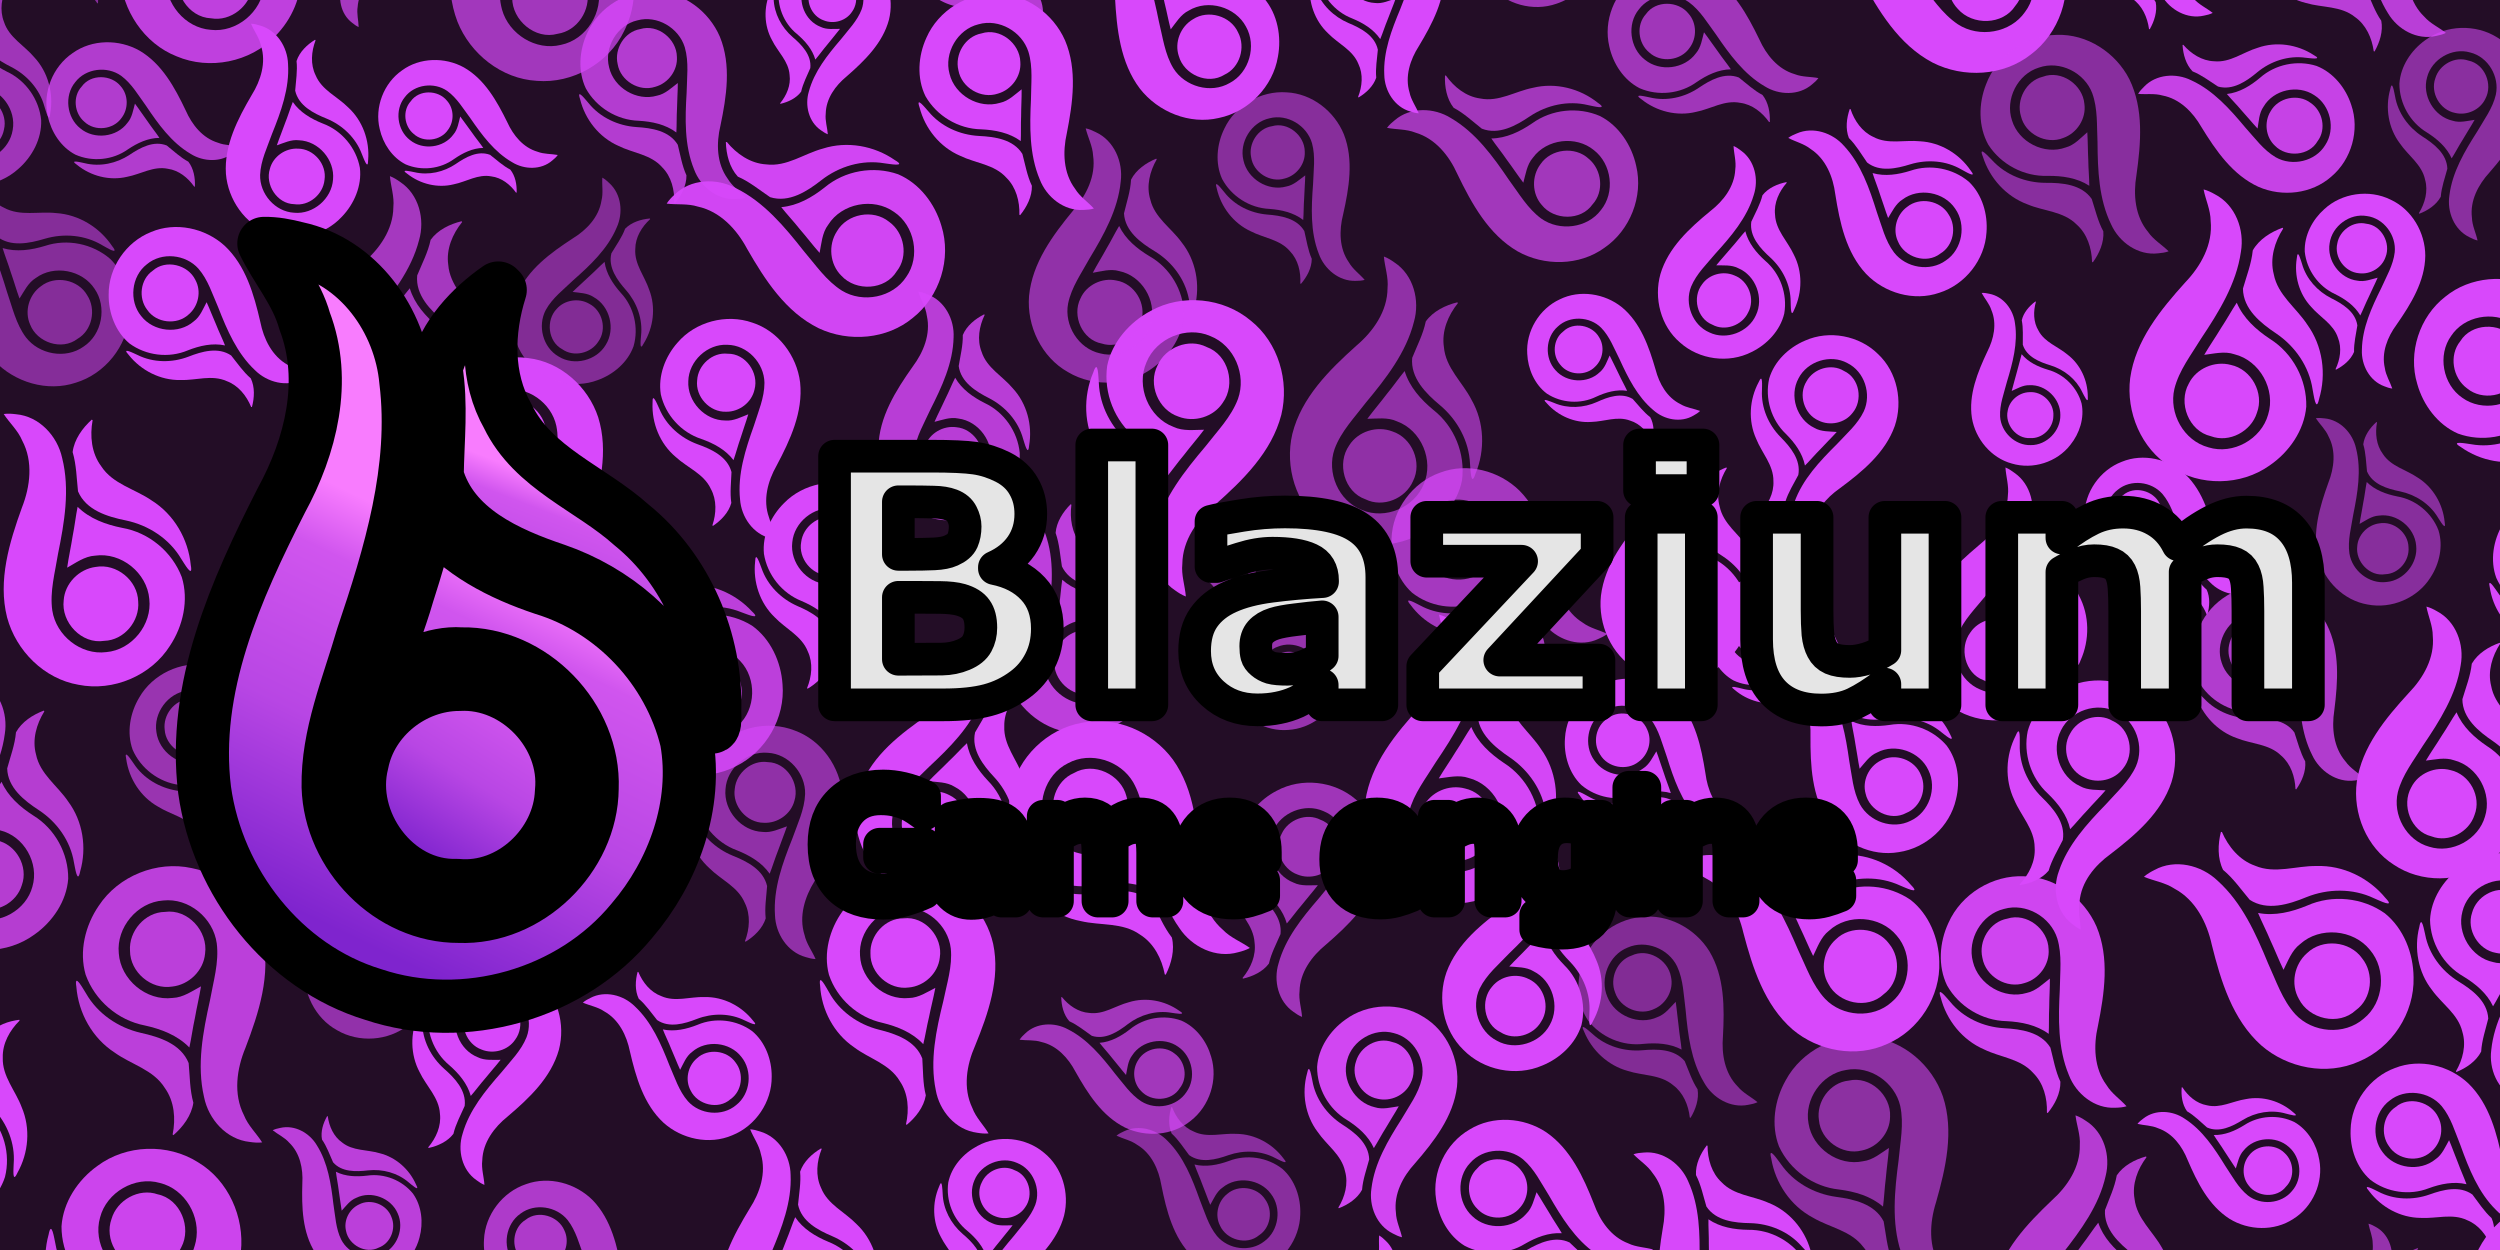 <svg xmlns="http://www.w3.org/2000/svg" xmlns:xlink="http://www.w3.org/1999/xlink" xml:space="preserve" width="1280" height="640"><defs><linearGradient id="c"><stop offset=".045" stop-color="#7f24ce"/><stop offset=".468" stop-color="#b846e4"/><stop offset=".825" stop-color="#d055ee"/><stop offset="1" stop-color="#f87cfe"/></linearGradient><linearGradient id="b"><stop offset=".045" stop-color="#7f24ce"/><stop offset=".478" stop-color="#b846e4"/><stop offset=".848" stop-color="#d055ee"/><stop offset="1" stop-color="#f87cfe"/></linearGradient><linearGradient id="a"><stop offset=".045" stop-color="#7f24ce"/><stop offset=".468" stop-color="#b846e4"/><stop offset=".848" stop-color="#d055ee"/><stop offset="1" stop-color="#f87cfe"/></linearGradient><linearGradient xlink:href="#a" id="j" x1="635.831" x2="721.822" y1="589.778" y2="368.408" gradientTransform="translate(-23.58 17.032)scale(.376)" gradientUnits="userSpaceOnUse"/><linearGradient xlink:href="#b" id="i" x1="269.585" x2="488.27" y1="847.204" y2="393.079" gradientTransform="translate(-23.58 17.032)scale(.376)" gradientUnits="userSpaceOnUse"/><linearGradient xlink:href="#c" id="h" x1="496.519" x2="635.831" y1="813.477" y2="589.778" gradientTransform="translate(-23.58 17.032)scale(.376)" gradientUnits="userSpaceOnUse"/><path id="e" d="m 65.486,72.486 c 8.152,-0.448 15.437,7.192 14.601,15.314 -0.28,7.521 -7.269,14.133 -14.885,13.391 -8.846,0.325 -15.693,-9.167 -13.566,-17.499 1.264,-6.411 7.362,-11.205 13.85,-11.207 z"/><path id="f" d="m 37.601,9.536 c 1.782,3.662 4.691,6.992 5.817,11.079 3.248,8.514 0.891,17.901 -3.335,25.621 -6.474,12.712 -12.756,26.728 -10.945,41.329 1.829,13.19 11.204,25.293 24.108,29.209 12.953,4.324 28.213,0.017 36.897,-10.553 C 96.101,99.273 99.572,89.649 97.939,80.503 95.454,70.333 87.53,61.87 77.507,58.807 71.433,56.778 65.446,53.743 61.442,48.603 c -1.116,3.274 -2.104,7.412 -3.316,10.995 -1.121,3.953 -2.502,7.751 -3.608,11.803 3.326,-1.308 7.228,-3.566 11.261,-3.261 10.153,-0.197 19.082,9.078 18.682,19.199 -0.082,9.883 -9.091,18.66 -19.02,18.264 C 55.55,105.647 47.072,96.892 46.776,87.124 46.641,79.711 49.654,72.692 51.685,65.67 55.618,54.012 59.389,41.635 57.869,29.2 57.095,20.521 51.106,12.108 42.328,10.216 40.785,9.818 39.201,9.505 37.601,9.536 Z"/><path id="g" d="m 71.061,15.901 c -3.979,2.763 -7.675,6.744 -8.901,11.513 0.844,5.063 0.253,10.235 0.177,15.289 2.166,7.641 10.079,11.125 16.972,13.45 8.404,2.9 15.693,9.052 19.268,17.279 0.834,1.625 3.702,8.721 3.387,2.879 0.286,-10.078 -4.001,-20.209 -11.89,-26.599 -5.825,-5.23 -14.054,-8.059 -17.654,-15.511 -3.117,-5.468 -2.932,-12.169 -1.08,-18.021 l -0.14,-0.14 z"/><filter id="d" width="1" height="1" x="0" y="0" color-interpolation-filters="sRGB"><feColorMatrix result="colormatrix" values="1 0 0 0 0 0 1 0 0 0 0 0 1 0 0 0 0 0 1 -0"/><feComposite in2="colormatrix" k2=".395" operator="arithmetic" result="composite"/></filter></defs><rect width="1280" height="640" fill="#230d26" paint-order="markers stroke fill" rx="0" ry="0"/><g fill="#d848fb" filter="url(#d)" paint-order="markers stroke fill" transform="rotate(-13.737 -975.427 665.976)scale(1.086)"><g opacity=".686" transform="rotate(21.886 -447.36 269.537)scale(.938)"><use xlink:href="#e" style="mix-blend-mode:normal"/><use xlink:href="#f" style="mix-blend-mode:normal"/><use xlink:href="#g" style="mix-blend-mode:normal"/></g><g opacity=".541" transform="rotate(-21.665 846.21 122.889)scale(1.052)"><use xlink:href="#e" style="mix-blend-mode:normal"/><use xlink:href="#f" style="mix-blend-mode:normal"/><use xlink:href="#g" style="mix-blend-mode:normal"/></g><use xlink:href="#e" style="mix-blend-mode:normal" transform="rotate(6.593 -3491.547 470.84)scale(1.222)"/><use xlink:href="#f" style="mix-blend-mode:normal" transform="rotate(6.593 -3491.547 470.84)scale(1.222)"/><use xlink:href="#g" style="mix-blend-mode:normal" transform="rotate(6.593 -3491.547 470.84)scale(1.222)"/><g opacity=".804" transform="rotate(28.084 -1014.544 247.887)scale(1.145)"><use xlink:href="#e" style="mix-blend-mode:normal"/><use xlink:href="#f" style="mix-blend-mode:normal"/><use xlink:href="#g" style="mix-blend-mode:normal"/></g><use xlink:href="#e" style="mix-blend-mode:normal" transform="matrix(.796 .705 -.705 .796 -30.75 637.263)"/><use xlink:href="#f" style="mix-blend-mode:normal" transform="matrix(.796 .705 -.705 .796 -30.75 637.263)"/><use xlink:href="#g" style="mix-blend-mode:normal" transform="matrix(.796 .705 -.705 .796 -30.75 637.263)"/><g opacity=".539" transform="rotate(142.809 71.283 146.163)scale(.785)"><use xlink:href="#e" style="mix-blend-mode:normal"/><use xlink:href="#f" style="mix-blend-mode:normal"/><use xlink:href="#g" style="mix-blend-mode:normal"/></g><g opacity=".786" transform="rotate(141.269 66.661 198.354)scale(.833)"><use xlink:href="#e" style="mix-blend-mode:normal"/><use xlink:href="#f" style="mix-blend-mode:normal"/><use xlink:href="#g" style="mix-blend-mode:normal"/></g><use xlink:href="#e" style="mix-blend-mode:normal" transform="matrix(-.834 .411 -.411 -.834 255.537 429.5)"/><use xlink:href="#f" style="mix-blend-mode:normal" transform="matrix(-.834 .411 -.411 -.834 255.537 429.5)"/><use xlink:href="#g" style="mix-blend-mode:normal" transform="matrix(-.834 .411 -.411 -.834 255.537 429.5)"/><g opacity=".652" transform="rotate(-175.884 102.816 331.544)scale(.923)"><use xlink:href="#e" style="mix-blend-mode:normal"/><use xlink:href="#f" style="mix-blend-mode:normal"/><use xlink:href="#g" style="mix-blend-mode:normal"/></g><g opacity=".842" transform="rotate(-172.365 104.951 395.358)scale(1.232)"><use xlink:href="#e" style="mix-blend-mode:normal"/><use xlink:href="#f" style="mix-blend-mode:normal"/><use xlink:href="#g" style="mix-blend-mode:normal"/></g><g opacity=".932" transform="matrix(-1.094 -.573 .573 -1.094 71.823 943.528)"><use xlink:href="#e" style="mix-blend-mode:normal"/><use xlink:href="#f" style="mix-blend-mode:normal"/><use xlink:href="#g" style="mix-blend-mode:normal"/></g><g opacity=".862" transform="rotate(18.278 -282.699 611.13)scale(1.23)"><use xlink:href="#e" style="mix-blend-mode:normal"/><use xlink:href="#f" style="mix-blend-mode:normal"/><use xlink:href="#g" style="mix-blend-mode:normal"/></g><use xlink:href="#e" style="mix-blend-mode:normal" transform="rotate(17.035 -738.307 799.843)scale(.914)"/><use xlink:href="#f" style="mix-blend-mode:normal" transform="rotate(17.035 -738.307 799.843)scale(.914)"/><use xlink:href="#g" style="mix-blend-mode:normal" transform="rotate(17.035 -738.307 799.843)scale(.914)"/><g opacity=".716" transform="rotate(35.086 -382.601 554.343)scale(1.173)"><use xlink:href="#e" style="mix-blend-mode:normal"/><use xlink:href="#f" style="mix-blend-mode:normal"/><use xlink:href="#g" style="mix-blend-mode:normal"/></g><use xlink:href="#e" style="mix-blend-mode:normal" transform="rotate(29.361 -729.688 553.466)scale(1.075)"/><use xlink:href="#f" style="mix-blend-mode:normal" transform="rotate(29.361 -729.688 553.466)scale(1.075)"/><use xlink:href="#g" style="mix-blend-mode:normal" transform="rotate(29.361 -729.688 553.466)scale(1.075)"/><g opacity=".617" transform="rotate(25.668 -1297.591 667.79)scale(.876)"><use xlink:href="#e" style="mix-blend-mode:normal"/><use xlink:href="#f" style="mix-blend-mode:normal"/><use xlink:href="#g" style="mix-blend-mode:normal"/></g><g opacity=".842" transform="rotate(-11.588 3875.622 -45.283)scale(.779)"><use xlink:href="#e" style="mix-blend-mode:normal"/><use xlink:href="#f" style="mix-blend-mode:normal"/><use xlink:href="#g" style="mix-blend-mode:normal"/></g><g opacity=".72" transform="rotate(-141.324 203.418 101.058)scale(.766)"><use xlink:href="#e" style="mix-blend-mode:normal"/><use xlink:href="#f" style="mix-blend-mode:normal"/><use xlink:href="#g" style="mix-blend-mode:normal"/></g><use xlink:href="#e" style="mix-blend-mode:normal" transform="rotate(140.558 129.54 244.777)scale(.771)"/><use xlink:href="#f" style="mix-blend-mode:normal" transform="rotate(140.558 129.54 244.777)scale(.771)"/><use xlink:href="#g" style="mix-blend-mode:normal" transform="rotate(140.558 129.54 244.777)scale(.771)"/><use xlink:href="#e" style="mix-blend-mode:normal" transform="rotate(-176.53 196.113 289.7)scale(1.142)"/><use xlink:href="#f" style="mix-blend-mode:normal" transform="rotate(-176.53 196.113 289.7)scale(1.142)"/><use xlink:href="#g" style="mix-blend-mode:normal" transform="rotate(-176.53 196.113 289.7)scale(1.142)"/><use xlink:href="#e" style="mix-blend-mode:normal" transform="rotate(142.65 47.296 365.668)scale(.866)"/><use xlink:href="#f" style="mix-blend-mode:normal" transform="rotate(142.65 47.296 365.668)scale(.866)"/><use xlink:href="#g" style="mix-blend-mode:normal" transform="rotate(142.65 47.296 365.668)scale(.866)"/><use xlink:href="#e" style="mix-blend-mode:normal" transform="rotate(-143.596 256.623 389.62)scale(.927)"/><use xlink:href="#f" style="mix-blend-mode:normal" transform="rotate(-143.596 256.623 389.62)scale(.927)"/><use xlink:href="#g" style="mix-blend-mode:normal" transform="rotate(-143.596 256.623 389.62)scale(.927)"/><g opacity=".769" transform="rotate(156.837 61.866 484.66)scale(.855)"><use xlink:href="#e" style="mix-blend-mode:normal"/><use xlink:href="#f" style="mix-blend-mode:normal"/><use xlink:href="#g" style="mix-blend-mode:normal"/></g><g opacity=".707" transform="translate(291.039 183.86)scale(1.234)"><use xlink:href="#e" style="mix-blend-mode:normal"/><use xlink:href="#f" style="mix-blend-mode:normal"/><use xlink:href="#g" style="mix-blend-mode:normal"/></g><g opacity=".52" transform="rotate(43.619 -259.716 622.839)scale(.868)"><use xlink:href="#e" style="mix-blend-mode:normal"/><use xlink:href="#f" style="mix-blend-mode:normal"/><use xlink:href="#g" style="mix-blend-mode:normal"/></g><g opacity=".847" transform="rotate(-30.581 1183.339 -165.878)scale(1.16)"><use xlink:href="#e" style="mix-blend-mode:normal"/><use xlink:href="#f" style="mix-blend-mode:normal"/><use xlink:href="#g" style="mix-blend-mode:normal"/></g><g opacity=".979" transform="rotate(-5.241 7116.287 -1971.727)scale(.945)"><use xlink:href="#e" style="mix-blend-mode:normal"/><use xlink:href="#f" style="mix-blend-mode:normal"/><use xlink:href="#g" style="mix-blend-mode:normal"/></g><use xlink:href="#e" style="mix-blend-mode:normal" transform="rotate(-26.333 1750.196 -135.353)scale(.869)"/><use xlink:href="#f" style="mix-blend-mode:normal" transform="rotate(-26.333 1750.196 -135.353)scale(.869)"/><use xlink:href="#g" style="mix-blend-mode:normal" transform="rotate(-26.333 1750.196 -135.353)scale(.869)"/><use xlink:href="#e" style="mix-blend-mode:normal" transform="rotate(17.998 -2408.557 1364.252)scale(1.017)"/><use xlink:href="#f" style="mix-blend-mode:normal" transform="rotate(17.998 -2408.557 1364.252)scale(1.017)"/><use xlink:href="#g" style="mix-blend-mode:normal" transform="rotate(17.998 -2408.557 1364.252)scale(1.017)"/><g opacity=".796" transform="matrix(-.979 .025 -.025 -.979 476.217 413.26)"><use xlink:href="#e" style="mix-blend-mode:normal"/><use xlink:href="#f" style="mix-blend-mode:normal"/><use xlink:href="#g" style="mix-blend-mode:normal"/></g><use xlink:href="#e" style="mix-blend-mode:normal" transform="rotate(-165.296 262.241 262.691)scale(.953)"/><use xlink:href="#f" style="mix-blend-mode:normal" transform="rotate(-165.296 262.241 262.691)scale(.953)"/><use xlink:href="#g" style="mix-blend-mode:normal" transform="rotate(-165.296 262.241 262.691)scale(.953)"/><use xlink:href="#e" style="mix-blend-mode:normal" transform="rotate(-161.605 290.582 298.003)scale(.955)"/><use xlink:href="#f" style="mix-blend-mode:normal" transform="rotate(-161.605 290.582 298.003)scale(.955)"/><use xlink:href="#g" style="mix-blend-mode:normal" transform="rotate(-161.605 290.582 298.003)scale(.955)"/><g opacity=".603" transform="rotate(-163.134 267.523 359.598)scale(.998)"><use xlink:href="#e" style="mix-blend-mode:normal"/><use xlink:href="#f" style="mix-blend-mode:normal"/><use xlink:href="#g" style="mix-blend-mode:normal"/></g><use xlink:href="#e" style="mix-blend-mode:normal" transform="rotate(-171.062 277.504 419.969)scale(1.139)"/><use xlink:href="#f" style="mix-blend-mode:normal" transform="rotate(-171.062 277.504 419.969)scale(1.139)"/><use xlink:href="#g" style="mix-blend-mode:normal" transform="rotate(-171.062 277.504 419.969)scale(1.139)"/><use xlink:href="#e" style="mix-blend-mode:normal" transform="rotate(-144.499 381.151 417.674)scale(.821)"/><use xlink:href="#f" style="mix-blend-mode:normal" transform="rotate(-144.499 381.151 417.674)scale(.821)"/><use xlink:href="#g" style="mix-blend-mode:normal" transform="rotate(-144.499 381.151 417.674)scale(.821)"/><g opacity=".513" transform="matrix(.866 -.552 .552 .866 371.887 238.42)"><use xlink:href="#e" style="mix-blend-mode:normal"/><use xlink:href="#f" style="mix-blend-mode:normal"/><use xlink:href="#g" style="mix-blend-mode:normal"/></g><g opacity=".963" transform="rotate(-43.111 713.84 -248.195)scale(1.181)"><use xlink:href="#e" style="mix-blend-mode:normal"/><use xlink:href="#f" style="mix-blend-mode:normal"/><use xlink:href="#g" style="mix-blend-mode:normal"/></g><g opacity=".822" transform="rotate(21.928 -910.119 1455.326)scale(.964)"><use xlink:href="#e" style="mix-blend-mode:normal"/><use xlink:href="#f" style="mix-blend-mode:normal"/><use xlink:href="#g" style="mix-blend-mode:normal"/></g><g opacity=".849" transform="rotate(3.728 -8364.701 7660.424)scale(1.051)"><use xlink:href="#e" style="mix-blend-mode:normal"/><use xlink:href="#f" style="mix-blend-mode:normal"/><use xlink:href="#g" style="mix-blend-mode:normal"/></g><use xlink:href="#e" style="mix-blend-mode:normal" transform="rotate(42.06 -543.622 904.063)scale(1.067)"/><use xlink:href="#f" style="mix-blend-mode:normal" transform="rotate(42.06 -543.622 904.063)scale(1.067)"/><use xlink:href="#g" style="mix-blend-mode:normal" transform="rotate(42.06 -543.622 904.063)scale(1.067)"/><g opacity=".7" transform="rotate(-42.653 1292.292 -148.35)scale(.824)"><use xlink:href="#e" style="mix-blend-mode:normal"/><use xlink:href="#f" style="mix-blend-mode:normal"/><use xlink:href="#g" style="mix-blend-mode:normal"/></g><g opacity=".558" transform="matrix(.779 -.356 .356 .779 471.423 881.878)"><use xlink:href="#e" style="mix-blend-mode:normal"/><use xlink:href="#f" style="mix-blend-mode:normal"/><use xlink:href="#g" style="mix-blend-mode:normal"/></g><use xlink:href="#e" style="mix-blend-mode:normal" transform="rotate(44.435 -832.144 1191.712)scale(.835)"/><use xlink:href="#f" style="mix-blend-mode:normal" transform="rotate(44.435 -832.144 1191.712)scale(.835)"/><use xlink:href="#g" style="mix-blend-mode:normal" transform="rotate(44.435 -832.144 1191.712)scale(.835)"/><use xlink:href="#e" style="mix-blend-mode:normal" transform="rotate(-144.366 317.344 123.15)scale(.78)"/><use xlink:href="#f" style="mix-blend-mode:normal" transform="rotate(-144.366 317.344 123.15)scale(.78)"/><use xlink:href="#g" style="mix-blend-mode:normal" transform="rotate(-144.366 317.344 123.15)scale(.78)"/><g opacity=".81" transform="matrix(-.637 .481 -.481 -.637 648.49 331.679)"><use xlink:href="#e" style="mix-blend-mode:normal"/><use xlink:href="#f" style="mix-blend-mode:normal"/><use xlink:href="#g" style="mix-blend-mode:normal"/></g><use xlink:href="#e" style="mix-blend-mode:normal" transform="matrix(-1.024 .039 -.039 -1.024 636.42 457.088)"/><use xlink:href="#f" style="mix-blend-mode:normal" transform="matrix(-1.024 .039 -.039 -1.024 636.42 457.088)"/><use xlink:href="#g" style="mix-blend-mode:normal" transform="matrix(-1.024 .039 -.039 -1.024 636.42 457.088)"/><use xlink:href="#e" style="mix-blend-mode:normal" transform="rotate(-144.737 420.618 236.88)scale(1.233)"/><use xlink:href="#f" style="mix-blend-mode:normal" transform="rotate(-144.737 420.618 236.88)scale(1.233)"/><use xlink:href="#g" style="mix-blend-mode:normal" transform="rotate(-144.737 420.618 236.88)scale(1.233)"/><use xlink:href="#e" style="mix-blend-mode:normal" transform="rotate(165.318 264.985 443.069)scale(1.222)"/><use xlink:href="#f" style="mix-blend-mode:normal" transform="rotate(165.318 264.985 443.069)scale(1.222)"/><use xlink:href="#g" style="mix-blend-mode:normal" transform="rotate(165.318 264.985 443.069)scale(1.222)"/><g opacity=".687" transform="rotate(-144.137 454.305 334.27)scale(.975)"><use xlink:href="#e" style="mix-blend-mode:normal"/><use xlink:href="#f" style="mix-blend-mode:normal"/><use xlink:href="#g" style="mix-blend-mode:normal"/></g><g opacity=".954" transform="rotate(-152.397 445.951 409.664)scale(.963)"><use xlink:href="#e" style="mix-blend-mode:normal"/><use xlink:href="#f" style="mix-blend-mode:normal"/><use xlink:href="#g" style="mix-blend-mode:normal"/></g><use xlink:href="#e" style="mix-blend-mode:normal" transform="rotate(145.216 233.11 608.397)scale(.953)"/><use xlink:href="#f" style="mix-blend-mode:normal" transform="rotate(145.216 233.11 608.397)scale(.953)"/><use xlink:href="#g" style="mix-blend-mode:normal" transform="rotate(145.216 233.11 608.397)scale(.953)"/><use xlink:href="#e" style="mix-blend-mode:normal" transform="rotate(27.411 -31.606 1148.404)scale(1.181)"/><use xlink:href="#f" style="mix-blend-mode:normal" transform="rotate(27.411 -31.606 1148.404)scale(1.181)"/><use xlink:href="#g" style="mix-blend-mode:normal" transform="rotate(27.411 -31.606 1148.404)scale(1.181)"/><use xlink:href="#e" style="mix-blend-mode:normal" transform="rotate(-16.331 1402.386 -1850.783)scale(1.047)"/><use xlink:href="#f" style="mix-blend-mode:normal" transform="rotate(-16.331 1402.386 -1850.783)scale(1.047)"/><use xlink:href="#g" style="mix-blend-mode:normal" transform="rotate(-16.331 1402.386 -1850.783)scale(1.047)"/><g opacity=".608" transform="rotate(26.211 -539.886 1419.366)scale(1.063)"><use xlink:href="#e" style="mix-blend-mode:normal"/><use xlink:href="#f" style="mix-blend-mode:normal"/><use xlink:href="#g" style="mix-blend-mode:normal"/></g><g opacity=".599" transform="rotate(34.846 -398.544 1340.6)scale(1.199)"><use xlink:href="#e" style="mix-blend-mode:normal"/><use xlink:href="#f" style="mix-blend-mode:normal"/><use xlink:href="#g" style="mix-blend-mode:normal"/></g><g opacity=".637" transform="rotate(-7.954 4775.49 -3815.697)scale(.787)"><use xlink:href="#e" style="mix-blend-mode:normal"/><use xlink:href="#f" style="mix-blend-mode:normal"/><use xlink:href="#g" style="mix-blend-mode:normal"/></g><g opacity=".976" transform="rotate(29.113 -896.838 1622.676)scale(1.204)"><use xlink:href="#e" style="mix-blend-mode:normal"/><use xlink:href="#f" style="mix-blend-mode:normal"/><use xlink:href="#g" style="mix-blend-mode:normal"/></g><use xlink:href="#e" style="mix-blend-mode:normal" transform="matrix(.746 .648 -.648 .746 708.528 753.825)"/><use xlink:href="#f" style="mix-blend-mode:normal" transform="matrix(.746 .648 -.648 .746 708.528 753.825)"/><use xlink:href="#g" style="mix-blend-mode:normal" transform="matrix(.746 .648 -.648 .746 708.528 753.825)"/><g opacity=".994" transform="matrix(1.02 -.07 .07 1.02 699.765 935.224)"><use xlink:href="#e" style="mix-blend-mode:normal"/><use xlink:href="#f" style="mix-blend-mode:normal"/><use xlink:href="#g" style="mix-blend-mode:normal"/></g><use xlink:href="#e" style="mix-blend-mode:normal" transform="rotate(-162.278 428.453 168.4)scale(.861)"/><use xlink:href="#f" style="mix-blend-mode:normal" transform="rotate(-162.278 428.453 168.4)scale(.861)"/><use xlink:href="#g" style="mix-blend-mode:normal" transform="rotate(-162.278 428.453 168.4)scale(.861)"/><g opacity=".55" transform="rotate(179.406 372.102 261.875)scale(.884)"><use xlink:href="#e" style="mix-blend-mode:normal"/><use xlink:href="#f" style="mix-blend-mode:normal"/><use xlink:href="#g" style="mix-blend-mode:normal"/></g><use xlink:href="#e" style="mix-blend-mode:normal" transform="rotate(150.528 361.77 416.657)scale(.78)"/><use xlink:href="#f" style="mix-blend-mode:normal" transform="rotate(150.528 361.77 416.657)scale(.78)"/><use xlink:href="#g" style="mix-blend-mode:normal" transform="rotate(150.528 361.77 416.657)scale(.78)"/><g opacity=".715" transform="rotate(156.043 338.154 434.599)scale(1.01)"><use xlink:href="#e" style="mix-blend-mode:normal"/><use xlink:href="#f" style="mix-blend-mode:normal"/><use xlink:href="#g" style="mix-blend-mode:normal"/></g><use xlink:href="#e" style="mix-blend-mode:normal" transform="rotate(157.742 352.364 484.83)scale(.874)"/><use xlink:href="#f" style="mix-blend-mode:normal" transform="rotate(157.742 352.364 484.83)scale(.874)"/><use xlink:href="#g" style="mix-blend-mode:normal" transform="rotate(157.742 352.364 484.83)scale(.874)"/><g opacity=".52" transform="rotate(169.846 377.6 504.733)scale(.952)"><use xlink:href="#e" style="mix-blend-mode:normal"/><use xlink:href="#f" style="mix-blend-mode:normal"/><use xlink:href="#g" style="mix-blend-mode:normal"/></g><g opacity=".578" transform="rotate(-177.393 470.151 516.683)scale(1.168)"><use xlink:href="#e" style="mix-blend-mode:normal"/><use xlink:href="#f" style="mix-blend-mode:normal"/><use xlink:href="#g" style="mix-blend-mode:normal"/></g><use xlink:href="#e" style="mix-blend-mode:normal" transform="rotate(-39.887 724.985 -773.002)scale(1.04)"/><use xlink:href="#f" style="mix-blend-mode:normal" transform="rotate(-39.887 724.985 -773.002)scale(1.04)"/><use xlink:href="#g" style="mix-blend-mode:normal" transform="rotate(-39.887 724.985 -773.002)scale(1.04)"/><g opacity=".672" transform="rotate(44.914 71.08 1162.833)scale(.847)"><use xlink:href="#e" style="mix-blend-mode:normal"/><use xlink:href="#f" style="mix-blend-mode:normal"/><use xlink:href="#g" style="mix-blend-mode:normal"/></g><g opacity=".702" transform="rotate(-39.051 1003.154 -759.81)scale(1.08)"><use xlink:href="#e" style="mix-blend-mode:normal"/><use xlink:href="#f" style="mix-blend-mode:normal"/><use xlink:href="#g" style="mix-blend-mode:normal"/></g><use xlink:href="#e" style="mix-blend-mode:normal" transform="rotate(37.278 -251.081 1531.171)scale(.886)"/><use xlink:href="#f" style="mix-blend-mode:normal" transform="rotate(37.278 -251.081 1531.171)scale(.886)"/><use xlink:href="#g" style="mix-blend-mode:normal" transform="rotate(37.278 -251.081 1531.171)scale(.886)"/><use xlink:href="#e" style="mix-blend-mode:normal" transform="rotate(27.763 -793.045 1917.072)scale(1.019)"/><use xlink:href="#f" style="mix-blend-mode:normal" transform="rotate(27.763 -793.045 1917.072)scale(1.019)"/><use xlink:href="#g" style="mix-blend-mode:normal" transform="rotate(27.763 -793.045 1917.072)scale(1.019)"/><use xlink:href="#e" style="mix-blend-mode:normal" transform="rotate(-12.979 3645.716 -3233.35)scale(.957)"/><use xlink:href="#f" style="mix-blend-mode:normal" transform="rotate(-12.979 3645.716 -3233.35)scale(.957)"/><use xlink:href="#g" style="mix-blend-mode:normal" transform="rotate(-12.979 3645.716 -3233.35)scale(.957)"/><use xlink:href="#e" style="mix-blend-mode:normal" transform="rotate(-28.022 2029.753 -1080.683)scale(1.195)"/><use xlink:href="#f" style="mix-blend-mode:normal" transform="rotate(-28.022 2029.753 -1080.683)scale(1.195)"/><use xlink:href="#g" style="mix-blend-mode:normal" transform="rotate(-28.022 2029.753 -1080.683)scale(1.195)"/><g opacity=".808" transform="rotate(33.155 -1123.827 2009.226)scale(1.13)"><use xlink:href="#e" style="mix-blend-mode:normal"/><use xlink:href="#f" style="mix-blend-mode:normal"/><use xlink:href="#g" style="mix-blend-mode:normal"/></g><g opacity=".689" transform="rotate(140.854 406.965 401.16)scale(.906)"><use xlink:href="#e" style="mix-blend-mode:normal"/><use xlink:href="#f" style="mix-blend-mode:normal"/><use xlink:href="#g" style="mix-blend-mode:normal"/></g><use xlink:href="#e" style="mix-blend-mode:normal" transform="rotate(-139.758 585.533 191.747)scale(.915)"/><use xlink:href="#f" style="mix-blend-mode:normal" transform="rotate(-139.758 585.533 191.747)scale(.915)"/><use xlink:href="#g" style="mix-blend-mode:normal" transform="rotate(-139.758 585.533 191.747)scale(.915)"/><use xlink:href="#e" style="mix-blend-mode:normal" transform="rotate(142.567 342.646 528.537)scale(.776)"/><use xlink:href="#f" style="mix-blend-mode:normal" transform="rotate(142.567 342.646 528.537)scale(.776)"/><use xlink:href="#g" style="mix-blend-mode:normal" transform="rotate(142.567 342.646 528.537)scale(.776)"/><use xlink:href="#e" style="mix-blend-mode:normal" transform="rotate(-140.794 660.531 284.161)scale(1.04)"/><use xlink:href="#f" style="mix-blend-mode:normal" transform="rotate(-140.794 660.531 284.161)scale(1.04)"/><use xlink:href="#g" style="mix-blend-mode:normal" transform="rotate(-140.794 660.531 284.161)scale(1.04)"/><g opacity=".948" transform="rotate(178.058 497.392 500.864)scale(1.095)"><use xlink:href="#e" style="mix-blend-mode:normal"/><use xlink:href="#f" style="mix-blend-mode:normal"/><use xlink:href="#g" style="mix-blend-mode:normal"/></g><use xlink:href="#e" style="mix-blend-mode:normal" transform="rotate(-41.43 1004.098 -980.685)scale(1.226)"/><use xlink:href="#f" style="mix-blend-mode:normal" transform="rotate(-41.43 1004.098 -980.685)scale(1.226)"/><use xlink:href="#g" style="mix-blend-mode:normal" transform="rotate(-41.43 1004.098 -980.685)scale(1.226)"/><use xlink:href="#e" style="mix-blend-mode:normal" transform="rotate(-22.241 1713.683 -2007.406)scale(.941)"/><use xlink:href="#f" style="mix-blend-mode:normal" transform="rotate(-22.241 1713.683 -2007.406)scale(.941)"/><use xlink:href="#g" style="mix-blend-mode:normal" transform="rotate(-22.241 1713.683 -2007.406)scale(.941)"/><use xlink:href="#e" style="mix-blend-mode:normal" transform="rotate(11.985 -2249.375 4899.745)scale(.754)"/><use xlink:href="#f" style="mix-blend-mode:normal" transform="rotate(11.985 -2249.375 4899.745)scale(.754)"/><use xlink:href="#g" style="mix-blend-mode:normal" transform="rotate(11.985 -2249.375 4899.745)scale(.754)"/><use xlink:href="#e" style="mix-blend-mode:normal" transform="rotate(36.442 -488.735 1777.264)scale(1.053)"/><use xlink:href="#f" style="mix-blend-mode:normal" transform="rotate(36.442 -488.735 1777.264)scale(1.053)"/><use xlink:href="#g" style="mix-blend-mode:normal" transform="rotate(36.442 -488.735 1777.264)scale(1.053)"/><use xlink:href="#e" style="mix-blend-mode:normal" transform="rotate(-27.27 2298.967 -1531.106)scale(1.233)"/><use xlink:href="#f" style="mix-blend-mode:normal" transform="rotate(-27.27 2298.967 -1531.106)scale(1.233)"/><use xlink:href="#g" style="mix-blend-mode:normal" transform="rotate(-27.27 2298.967 -1531.106)scale(1.233)"/><use xlink:href="#e" style="mix-blend-mode:normal" transform="rotate(-36.562 1980.539 -931.297)scale(.794)"/><use xlink:href="#f" style="mix-blend-mode:normal" transform="rotate(-36.562 1980.539 -931.297)scale(.794)"/><use xlink:href="#g" style="mix-blend-mode:normal" transform="rotate(-36.562 1980.539 -931.297)scale(.794)"/><g opacity=".631" transform="rotate(29.307 -1458.063 2518.608)scale(.761)"><use xlink:href="#e" style="mix-blend-mode:normal"/><use xlink:href="#f" style="mix-blend-mode:normal"/><use xlink:href="#g" style="mix-blend-mode:normal"/></g><use xlink:href="#e" style="mix-blend-mode:normal" transform="rotate(168.424 558.744 302.181)scale(.901)"/><use xlink:href="#f" style="mix-blend-mode:normal" transform="rotate(168.424 558.744 302.181)scale(.901)"/><use xlink:href="#g" style="mix-blend-mode:normal" transform="rotate(168.424 558.744 302.181)scale(.901)"/><g opacity=".562" transform="rotate(174.695 549.007 323.618)scale(1.06)"><use xlink:href="#e" style="mix-blend-mode:normal"/><use xlink:href="#f" style="mix-blend-mode:normal"/><use xlink:href="#g" style="mix-blend-mode:normal"/></g><use xlink:href="#e" style="mix-blend-mode:normal" transform="rotate(154.49 475.15 499.837)scale(.806)"/><use xlink:href="#f" style="mix-blend-mode:normal" transform="rotate(154.49 475.15 499.837)scale(.806)"/><use xlink:href="#g" style="mix-blend-mode:normal" transform="rotate(154.49 475.15 499.837)scale(.806)"/><g opacity=".787" transform="rotate(173.897 553.195 459.35)scale(.953)"><use xlink:href="#e" style="mix-blend-mode:normal"/><use xlink:href="#f" style="mix-blend-mode:normal"/><use xlink:href="#g" style="mix-blend-mode:normal"/></g><use xlink:href="#e" style="mix-blend-mode:normal" transform="rotate(-153.49 714.871 382.896)scale(1.041)"/><use xlink:href="#f" style="mix-blend-mode:normal" transform="rotate(-153.49 714.871 382.896)scale(1.041)"/><use xlink:href="#g" style="mix-blend-mode:normal" transform="rotate(-153.49 714.871 382.896)scale(1.041)"/><use xlink:href="#e" style="mix-blend-mode:normal" transform="rotate(155.271 477.231 663.535)scale(.937)"/><use xlink:href="#f" style="mix-blend-mode:normal" transform="rotate(155.271 477.231 663.535)scale(.937)"/><use xlink:href="#g" style="mix-blend-mode:normal" transform="rotate(155.271 477.231 663.535)scale(.937)"/><use xlink:href="#e" style="mix-blend-mode:normal" transform="rotate(159.242 521.614 704.07)scale(1.242)"/><use xlink:href="#f" style="mix-blend-mode:normal" transform="rotate(159.242 521.614 704.07)scale(1.242)"/><use xlink:href="#g" style="mix-blend-mode:normal" transform="rotate(159.242 521.614 704.07)scale(1.242)"/><g opacity=".901" transform="matrix(.649 -.644 .644 .649 1058.075 531.214)"><use xlink:href="#e" style="mix-blend-mode:normal"/><use xlink:href="#f" style="mix-blend-mode:normal"/><use xlink:href="#g" style="mix-blend-mode:normal"/></g><use xlink:href="#e" style="mix-blend-mode:normal" transform="rotate(28.807 -499.199 2355.864)scale(1.216)"/><use xlink:href="#f" style="mix-blend-mode:normal" transform="rotate(28.807 -499.199 2355.864)scale(1.216)"/><use xlink:href="#g" style="mix-blend-mode:normal" transform="rotate(28.807 -499.199 2355.864)scale(1.216)"/><g opacity=".553" transform="rotate(6.527 -5324.013 10008.476)scale(.841)"><use xlink:href="#e" style="mix-blend-mode:normal"/><use xlink:href="#f" style="mix-blend-mode:normal"/><use xlink:href="#g" style="mix-blend-mode:normal"/></g><use xlink:href="#e" style="mix-blend-mode:normal" transform="rotate(29.226 -872.772 2544.717)scale(1.132)"/><use xlink:href="#f" style="mix-blend-mode:normal" transform="rotate(29.226 -872.772 2544.717)scale(1.132)"/><use xlink:href="#g" style="mix-blend-mode:normal" transform="rotate(29.226 -872.772 2544.717)scale(1.132)"/><g opacity=".825" transform="rotate(168.361 611.406 325.783)scale(1.021)"><use xlink:href="#e" style="mix-blend-mode:normal"/><use xlink:href="#f" style="mix-blend-mode:normal"/><use xlink:href="#g" style="mix-blend-mode:normal"/></g><g opacity=".568" transform="rotate(-152.369 705.487 166.55)scale(.887)"><use xlink:href="#e" style="mix-blend-mode:normal"/><use xlink:href="#f" style="mix-blend-mode:normal"/><use xlink:href="#g" style="mix-blend-mode:normal"/></g><use xlink:href="#e" style="mix-blend-mode:normal" transform="rotate(-158.495 664.963 233.87)scale(.822)"/><use xlink:href="#f" style="mix-blend-mode:normal" transform="rotate(-158.495 664.963 233.87)scale(.822)"/><use xlink:href="#g" style="mix-blend-mode:normal" transform="rotate(-158.495 664.963 233.87)scale(.822)"/><use xlink:href="#e" style="mix-blend-mode:normal" transform="rotate(137.474 534.223 609.074)scale(1.126)"/><use xlink:href="#f" style="mix-blend-mode:normal" transform="rotate(137.474 534.223 609.074)scale(1.126)"/><use xlink:href="#g" style="mix-blend-mode:normal" transform="rotate(137.474 534.223 609.074)scale(1.126)"/><use xlink:href="#e" style="mix-blend-mode:normal" transform="rotate(-176.319 656.733 407.734)scale(.945)"/><use xlink:href="#f" style="mix-blend-mode:normal" transform="rotate(-176.319 656.733 407.734)scale(.945)"/><use xlink:href="#g" style="mix-blend-mode:normal" transform="rotate(-176.319 656.733 407.734)scale(.945)"/></g><g stroke="#000" stroke-linejoin="round"><path fill="url(#h)" stroke-linecap="round" stroke-width="24.032" d="m 171.383,233.485 c 25.804,-1.42 48.862,22.764 46.218,48.475 -0.887,23.806 -23.009,44.734 -47.117,42.387 -28.001,1.028 -49.673,-29.016 -42.942,-55.389 4,-20.293 23.305,-35.468 43.84,-35.474 z" paint-order="markers stroke fill" style="mix-blend-mode:normal" transform="translate(40.938 85.86)scale(1.133)"/><path fill="url(#i)" stroke-linecap="round" stroke-width="24.032" d="m 83.117,34.229 c 5.64,11.591 14.848,22.131 18.413,35.067 10.281,26.95 2.82,56.663 -10.558,81.098 -20.491,40.237 -40.378,84.604 -34.646,130.82 5.79,41.75 35.465,80.06 76.31,92.455 41,13.686 89.303,0.054 116.792,-33.404 18.862,-21.989 29.846,-52.452 24.677,-81.403 -7.864,-32.19 -32.948,-58.979 -64.674,-68.674 -19.224,-6.423 -38.176,-16.029 -50.849,-32.3 -3.153,10.351 -6.735,23.249 -10.496,34.802 -3.55,12.511 -8.861,24.653 -11.42,37.359 10.527,-4.14 22.878,-11.287 35.646,-10.322 32.138,-0.623 60.402,28.735 59.133,60.77 -0.259,31.284 -28.775,59.065 -60.204,57.811 -31.309,0.142 -58.144,-27.571 -59.081,-58.49 -0.429,-23.462 9.107,-45.683 15.538,-67.909 12.45,-36.9 24.386,-76.078 19.574,-115.44 C 144.821,69.001 125.865,42.37 98.079,36.381 93.196,35.123 88.182,34.131 83.117,34.229 Z" paint-order="markers stroke fill" style="mix-blend-mode:normal" transform="translate(40.938 85.86)scale(1.133)"/><path fill="url(#j)" stroke-linecap="round" stroke-width="24.032" d="m 189.029,54.376 c -12.594,8.747 -24.293,21.347 -28.176,36.441 2.671,16.027 0.802,32.396 0.56,48.396 6.855,24.185 31.904,35.215 53.723,42.575 26.602,9.179 49.674,28.651 60.99,54.695 2.64,5.145 11.718,27.604 10.722,9.111 0.905,-31.9 -12.663,-63.969 -37.636,-84.196 -18.439,-16.556 -44.487,-25.509 -55.88,-49.096 -9.866,-17.307 -9.282,-38.517 -3.42,-57.042 l -0.442,-0.442 z" paint-order="markers stroke fill" style="mix-blend-mode:normal" transform="translate(40.938 85.86)scale(1.133)"/><g fill="#e5e5e5" stroke-width="14" font-family="'Inter Alia'" paint-order="stroke fill markers"><path d="m 518.446,212.834 q 0,7.734 -3.151,13.822 -3.079,6.087 -8.522,10.098 -6.302,4.727 -13.893,6.732 -7.52,2.005 -19.121,2.005 H 427.209 V 138.856 h 41.393 q 12.891,0 18.835,0.859 6.016,0.859 11.888,3.796 6.087,3.079 9.023,8.307 3.008,5.156 3.008,11.816 0,7.734 -4.082,13.678 -4.082,5.872 -11.53,9.167 v 0.573 q 10.456,2.077 16.543,8.594 6.159,6.517 6.159,17.188 z m -35.234,-43.828 q 0,-2.65 -1.361,-5.299 -1.289,-2.65 -4.655,-3.939 -3.008,-1.146 -7.52,-1.217 -4.44,-0.143 -12.533,-0.143 h -2.578 v 22.559 h 4.297 q 6.517,0 11.1,-0.215 4.583,-0.215 7.233,-1.432 3.724,-1.647 4.87,-4.225 1.146,-2.65 1.146,-6.087 z m 6.732,43.399 q 0,-5.085 -2.005,-7.806 -1.934,-2.793 -6.66,-4.154 -3.223,-0.931 -8.88,-1.003 -5.658,-0.072 -11.816,-0.072 h -6.016 v 26.569 h 2.005 q 11.602,0 16.615,-0.072 5.013,-0.072 9.238,-1.862 4.297,-1.79 5.872,-4.727 1.647,-3.008 1.647,-6.875 z m 73.334,33.086 H 537.496 V 134.057 h 25.781 z m 73.047,-20.983 v -16.758 q -5.228,0.43 -11.315,1.217 -6.087,0.716 -9.238,1.719 -3.867,1.217 -5.944,3.581 -2.005,2.292 -2.005,6.087 0,2.507 0.43,4.082 0.43,1.576 2.148,3.008 1.647,1.432 3.939,2.148 2.292,0.645 7.161,0.645 3.867,0 7.806,-1.576 4.01,-1.576 7.018,-4.154 z m 0,12.461 q -2.077,1.576 -5.156,3.796 -3.079,2.22 -5.801,3.509 -3.796,1.719 -7.878,2.507 -4.082,0.859 -8.952,0.859 -11.458,0 -19.193,-7.09 -7.734,-7.09 -7.734,-18.119 0,-8.809 3.939,-14.395 3.939,-5.586 11.172,-8.809 7.161,-3.223 17.76,-4.583 10.599,-1.361 21.986,-2.005 v -0.43 q 0,-6.66 -5.443,-9.167 -5.443,-2.578 -16.042,-2.578 -6.374,0 -13.607,2.292 -7.233,2.22 -10.384,3.438 h -2.363 V 166.785 q 4.082,-1.074 13.249,-2.507 9.238,-1.504 18.477,-1.504 21.986,0 31.725,6.803 9.811,6.732 9.811,21.198 v 54.714 h -25.566 z m 118.666,8.522 H 679.436 V 228.947 l 42.396,-45.046 h -40.677 v -18.835 h 73.047 v 16.257 l -41.751,44.974 h 42.539 z m 43.9,0 h -25.781 v -80.423 h 25.781 z m 0.716,-91.882 h -27.214 v -19.551 h 27.214 z m 103.77,91.882 h -25.781 v -8.88 q -7.161,5.443 -13.105,8.307 -5.944,2.793 -14.18,2.793 -13.32,0 -20.553,-7.663 -7.161,-7.663 -7.161,-22.63 v -52.35 h 25.925 v 39.889 q 0,6.087 0.358,10.169 0.43,4.01 1.862,6.66 1.361,2.65 4.082,3.867 2.793,1.217 7.734,1.217 3.294,0 7.305,-1.217 4.01,-1.217 7.734,-3.581 v -57.005 h 25.781 z m 102.982,-57.005 v 57.005 h -25.925 v -40.176 q 0,-5.872 -0.286,-9.954 -0.286,-4.154 -1.576,-6.732 -1.289,-2.578 -3.939,-3.724 -2.578,-1.217 -7.305,-1.217 -3.796,0 -7.376,1.576 -3.581,1.504 -6.445,3.223 v 57.005 h -25.781 v -80.423 h 25.781 v 8.88 q 6.66,-5.228 12.747,-8.164 6.087,-2.936 13.464,-2.936 7.949,0 14.036,3.581 6.087,3.509 9.525,10.384 7.734,-6.517 15.039,-10.241 7.305,-3.724 14.323,-3.724 13.034,0 19.766,7.806 6.803,7.806 6.803,22.487 v 52.35 h -25.925 v -40.176 q 0,-5.944 -0.286,-10.026 -0.215,-4.082 -1.504,-6.66 -1.218,-2.578 -3.867,-3.724 -2.65,-1.217 -7.448,-1.217 -3.223,0 -6.302,1.146 -3.079,1.074 -7.519,3.652 z" aria-label="Blazium" font-size="146.667" font-weight="700" style="-inkscape-font-specification:&quot;Inter Alia, Bold&quot;" transform="translate(-82.796 67.767)scale(1.194)"/><path d="m 465.86,326.05 q -3.971,1.823 -8.691,3.19 -4.688,1.335 -9.082,1.335 -5.664,0 -10.384,-1.563 -4.72,-1.563 -8.04,-4.688 -3.353,-3.158 -5.176,-7.878 -1.823,-4.753 -1.823,-11.1 0,-11.621 6.771,-18.327 6.803,-6.738 18.652,-6.738 4.134,0 8.431,1.009 4.329,0.977 9.31,3.353 v 7.65 h -0.586 q -1.009,-0.781 -2.93,-2.051 -1.921,-1.27 -3.776,-2.116 -2.246,-1.009 -5.111,-1.66 -2.832,-0.684 -6.445,-0.684 -8.138,0 -12.891,5.241 -4.72,5.208 -4.72,14.128 0,9.408 4.948,14.649 4.948,5.208 13.477,5.208 3.125,0 6.217,-0.618 3.125,-0.618 5.469,-1.595 v -11.882 h -12.988 v -5.664 h 19.369 z m 39.03,3.581 h -6.087 v -3.874 q -0.814,0.553 -2.214,1.563 -1.367,0.977 -2.669,1.563 -1.53,0.749 -3.516,1.237 -1.986,0.521 -4.655,0.521 -4.915,0 -8.333,-3.255 -3.418,-3.255 -3.418,-8.301 0,-4.134 1.758,-6.673 1.79,-2.572 5.078,-4.036 3.32,-1.465 7.975,-1.986 4.655,-0.521 9.994,-0.781 v -0.944 q 0,-2.083 -0.749,-3.451 -0.716,-1.367 -2.083,-2.148 -1.302,-0.749 -3.125,-1.009 -1.823,-0.26 -3.809,-0.26 -2.409,0 -5.371,0.651 -2.962,0.618 -6.12,1.823 h -0.326 v -6.217 q 1.79,-0.488 5.176,-1.074 3.385,-0.586 6.673,-0.586 3.841,0 6.673,0.651 2.865,0.618 4.948,2.148 2.051,1.497 3.125,3.874 1.074,2.376 1.074,5.892 z m -6.087,-8.952 V 310.555 q -2.799,0.163 -6.608,0.488 -3.776,0.326 -5.99,0.944 -2.637,0.749 -4.264,2.344 -1.628,1.562 -1.628,4.329 0,3.125 1.888,4.72 1.888,1.563 5.762,1.563 3.223,0 5.892,-1.237 2.669,-1.27 4.948,-3.027 z m 70.931,8.952 h -6.12 v -20.703 q 0,-2.344 -0.228,-4.525 -0.195,-2.181 -0.879,-3.483 -0.749,-1.4 -2.148,-2.116 -1.4,-0.716 -4.036,-0.716 -2.572,0 -5.143,1.302 -2.572,1.27 -5.143,3.255 0.098,0.749 0.163,1.758 0.065,0.977 0.065,1.953 v 23.275 h -6.12 v -20.703 q 0,-2.409 -0.228,-4.557 -0.195,-2.181 -0.879,-3.483 -0.749,-1.4 -2.148,-2.083 -1.4,-0.716 -4.036,-0.716 -2.507,0 -5.046,1.237 -2.507,1.237 -5.013,3.158 v 27.149 h -6.12 v -36.361 h 6.12 v 4.036 q 2.865,-2.376 5.697,-3.711 2.865,-1.335 6.087,-1.335 3.711,0 6.283,1.563 2.604,1.563 3.874,4.329 3.711,-3.125 6.771,-4.492 3.06,-1.4 6.543,-1.4 5.99,0 8.822,3.646 2.865,3.613 2.865,10.124 z m 42.22,-17.546 h -26.791 q 0,3.353 1.009,5.859 1.009,2.474 2.767,4.069 1.693,1.562 4.004,2.344 2.344,0.781 5.143,0.781 3.711,0 7.454,-1.465 3.776,-1.497 5.371,-2.93 h 0.326 v 6.673 q -3.092,1.302 -6.315,2.181 -3.223,0.879 -6.771,0.879 -9.05,0 -14.128,-4.883 -5.078,-4.915 -5.078,-13.932 0,-8.919 4.85,-14.16 4.883,-5.241 12.826,-5.241 7.357,0 11.328,4.297 4.004,4.297 4.004,12.207 z m -5.957,-4.688 q -0.033,-4.818 -2.441,-7.454 -2.376,-2.637 -7.259,-2.637 -4.915,0 -7.845,2.897 -2.897,2.897 -3.288,7.194 z m 69.108,4.688 h -26.791 q 0,3.353 1.009,5.859 1.009,2.474 2.767,4.069 1.693,1.562 4.004,2.344 2.344,0.781 5.143,0.781 3.711,0 7.454,-1.465 3.776,-1.497 5.371,-2.93 h 0.326 v 6.673 q -3.092,1.302 -6.315,2.181 -3.223,0.879 -6.771,0.879 -9.05,0 -14.128,-4.883 -5.078,-4.915 -5.078,-13.932 0,-8.919 4.85,-14.16 4.883,-5.241 12.826,-5.241 7.357,0 11.328,4.297 4.004,4.297 4.004,12.207 z m -5.957,-4.688 q -0.033,-4.818 -2.441,-7.454 -2.376,-2.637 -7.259,-2.637 -4.915,0 -7.845,2.897 -2.897,2.897 -3.288,7.194 z m 45.638,22.233 h -6.12 v -20.703 q 0,-2.507 -0.293,-4.688 -0.293,-2.214 -1.074,-3.451 -0.814,-1.367 -2.344,-2.018 -1.53,-0.684 -3.971,-0.684 -2.507,0 -5.241,1.237 -2.734,1.237 -5.241,3.158 v 27.149 h -6.12 v -36.361 h 6.12 v 4.036 q 2.865,-2.376 5.925,-3.711 3.06,-1.335 6.283,-1.335 5.892,0 8.984,3.548 3.092,3.548 3.092,10.221 z m 41.276,-4.134 q 0,9.245 -4.199,13.574 -4.199,4.329 -12.923,4.329 -2.897,0 -5.664,-0.423 -2.734,-0.391 -5.404,-1.139 v -6.25 h 0.326 q 1.497,0.586 4.753,1.432 3.255,0.879 6.51,0.879 3.125,0 5.176,-0.749 2.051,-0.749 3.19,-2.083 1.139,-1.27 1.628,-3.06 0.488,-1.79 0.488,-4.004 v -3.32 q -2.767,2.214 -5.306,3.32 -2.507,1.074 -6.413,1.074 -6.51,0 -10.352,-4.688 -3.809,-4.72 -3.809,-13.281 0,-4.688 1.302,-8.073 1.335,-3.418 3.613,-5.892 2.116,-2.311 5.143,-3.581 3.027,-1.302 6.022,-1.302 3.158,0 5.273,0.651 2.148,0.618 4.525,1.921 l 0.391,-1.563 h 5.729 z m -6.12,-5.859 v -19.824 q -2.441,-1.107 -4.557,-1.562 -2.083,-0.488 -4.167,-0.488 -5.046,0 -7.943,3.385 -2.897,3.385 -2.897,9.831 0,6.12 2.148,9.277 2.148,3.158 7.129,3.158 2.669,0 5.339,-1.009 2.702,-1.042 4.948,-2.767 z m 24.74,-32.455 h -6.901 v -6.348 h 6.901 z m -0.391,42.448 h -6.12 v -36.361 h 6.12 z m 42.513,0 h -6.12 v -20.703 q 0,-2.507 -0.293,-4.688 -0.293,-2.214 -1.074,-3.451 -0.814,-1.367 -2.344,-2.018 -1.53,-0.684 -3.971,-0.684 -2.507,0 -5.241,1.237 -2.734,1.237 -5.241,3.158 v 27.149 h -6.12 v -36.361 h 6.12 v 4.036 q 2.865,-2.376 5.925,-3.711 3.06,-1.335 6.283,-1.335 5.892,0 8.984,3.548 3.092,3.548 3.092,10.221 z m 42.22,-17.546 h -26.791 q 0,3.353 1.009,5.859 1.009,2.474 2.767,4.069 1.693,1.562 4.004,2.344 2.344,0.781 5.143,0.781 3.711,0 7.454,-1.465 3.776,-1.497 5.371,-2.93 h 0.326 v 6.673 q -3.092,1.302 -6.315,2.181 -3.223,0.879 -6.771,0.879 -9.05,0 -14.128,-4.883 -5.078,-4.915 -5.078,-13.932 0,-8.919 4.85,-14.16 4.883,-5.241 12.826,-5.241 7.357,0 11.328,4.297 4.004,4.297 4.004,12.207 z m -5.957,-4.688 q -0.033,-4.818 -2.441,-7.454 -2.376,-2.637 -7.259,-2.637 -4.915,0 -7.845,2.897 -2.897,2.897 -3.288,7.194 z" aria-label="Game engine" font-size="66.667" style="-inkscape-font-specification:&quot;Inter Alia, Normal&quot;" transform="translate(-82.796 67.767)scale(1.194)"/></g></g></svg>